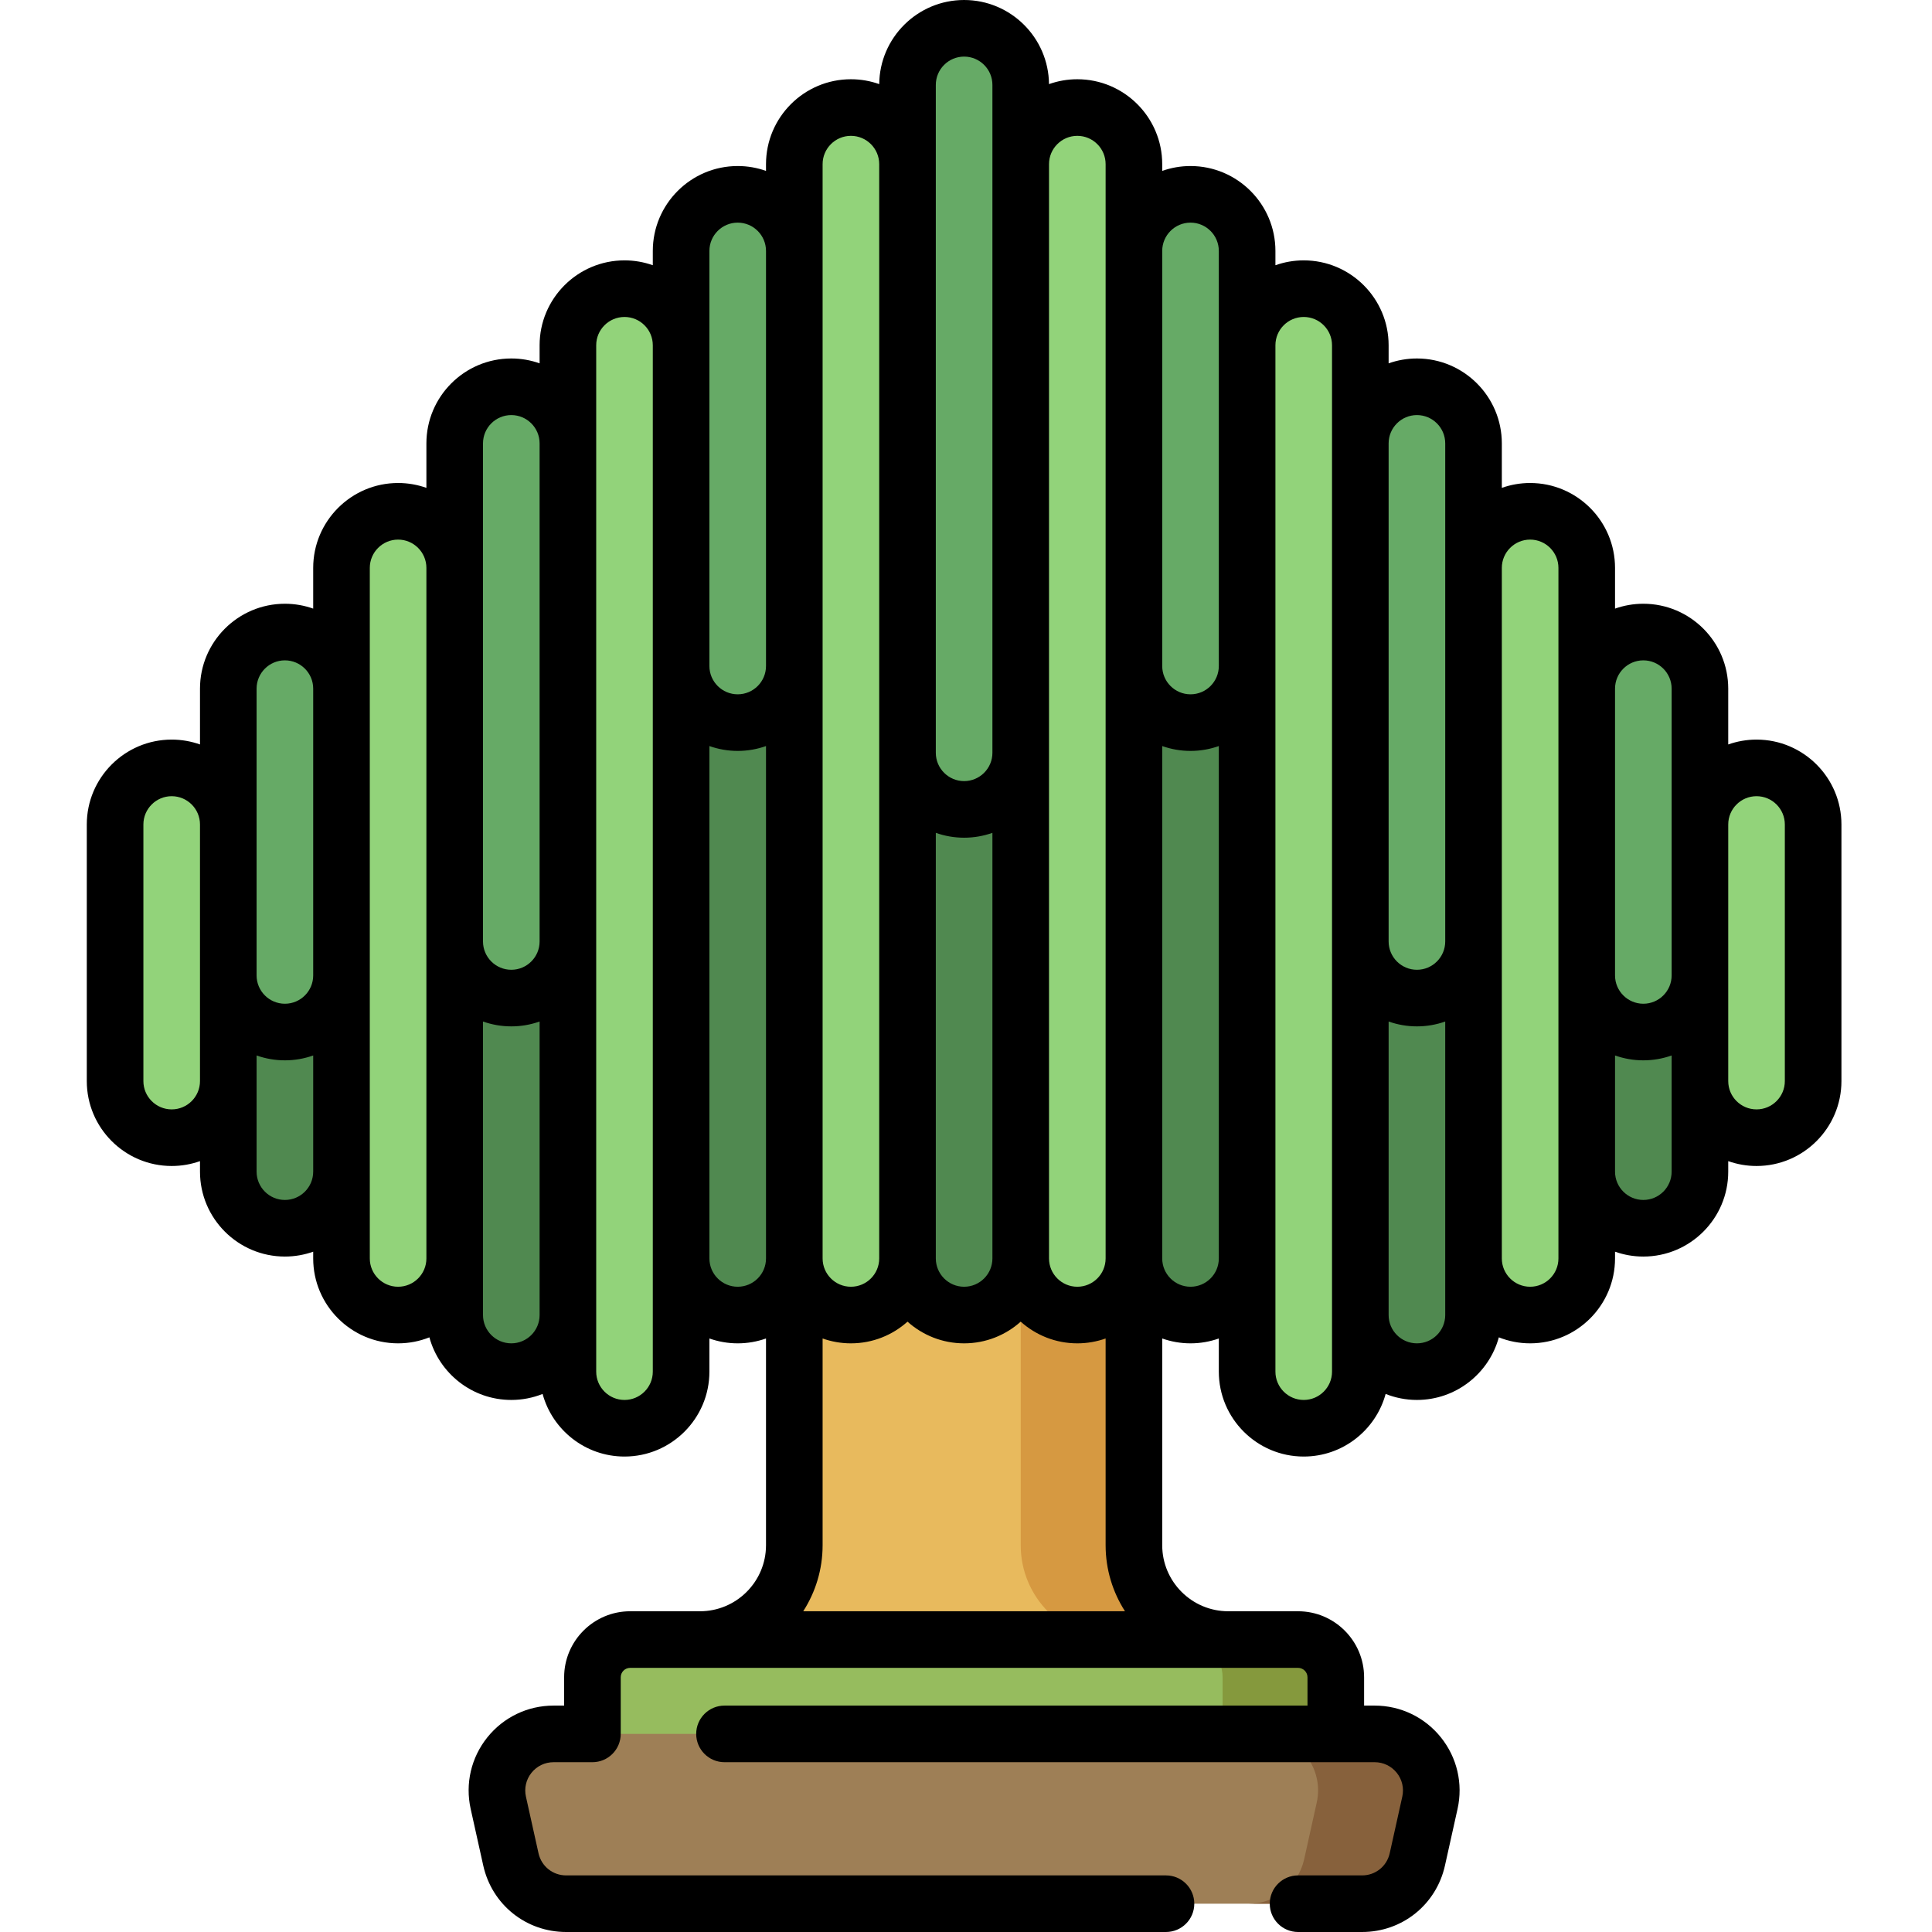 <?xml version="1.0" encoding="UTF-8"?>
<!DOCTYPE svg PUBLIC '-//W3C//DTD SVG 1.0//EN'
          'http://www.w3.org/TR/2001/REC-SVG-20010904/DTD/svg10.dtd'>
<svg contentScriptType="text/ecmascript" width="100pt" xmlns:xlink="http://www.w3.org/1999/xlink" zoomAndPan="magnify" contentStyleType="text/css" height="100.0pt" viewBox="-23 0 512 512" preserveAspectRatio="xMidYMid meet" xmlns="http://www.w3.org/2000/svg" version="1.0"
><path style="fill:#e8ba5d;" d="m187.5 409.5c0 13.809-11.191 25-25 25l70 26 70-26c-13.809 0-25-11.191-25-25v-99h-90zm0 0"
  /><path style="fill:#d69941;" d="m302.5 434.5h-30c-13.809 0-25-11.191-25-25v-99h30v99c0 13.809 11.191 25 25 25zm0 0"
  /><path style="fill:#96bc5e;" d="m331 479.5v-35c0-5.523-4.477-10-10-10h-177c-5.523 0-10 4.477-10 10v35zm0 0"
  /><path style="fill:#85993d;" d="m331 444.5v35h-30v-35c0-5.52-4.48-10-10-10h30c5.52 0 10 4.48 10 10zm0 0"
  /><path style="fill:#9e7f56;" d="m341.301 459.5c9.598 0 16.727 8.887 14.645 18.254l-3.336 15c-1.523 6.863-7.609 11.746-14.641 11.746h-210.938c-7.027 0-13.117-4.883-14.641-11.746l-3.336-15c-2.082-9.367 5.047-18.254 14.645-18.254zm0 0"
  /><path style="fill:#87613c;" d="m355.941 477.75-3.332 15c-1.52 6.871-7.609 11.75-14.641 11.75h-30c7.031 0 13.121-4.879 14.641-11.75l2.941-13.25.391-1.75c2.09-9.359-5.043-18.25-14.641-18.25h30c9.598 0 16.73 8.891 14.641 18.25zm0 0"
  /><path style="fill:#92d37a;" d="m22.5 203.5c-8.285 0-15 6.715-15 15v68c0 8.285 6.715 15 15 15s15-6.715 15-15v-68c0-8.285-6.715-15-15-15zm0 0"
  /><path style="fill:#508950;" d="m52.5 325.5c-8.285 0-15-6.715-15-15v-66c0-8.285 6.715-15 15-15s15 6.715 15 15v66c0 8.285-6.715 15-15 15zm0 0"
  /><path style="fill:#6a6;" d="m52.5 273.5c-8.285 0-15-6.715-15-15v-76c0-8.285 6.715-15 15-15s15 6.715 15 15v76c0 8.285-6.715 15-15 15zm0 0"
  /><path style="fill:#92d37a;" d="m82.5 135.5c-8.285 0-15 6.715-15 15v182.414c0 9.234 6.715 15.586 15 15.586s15-6.715 15-15v-183c0-8.285-6.715-15-15-15zm0 0"
  /><path style="fill:#508950;" d="m112.5 363.5c-8.285 0-15-6.715-15-15v-116c0-8.285 6.715-15 15-15s15 6.715 15 15v116c0 8.285-6.715 15-15 15zm0 0"
  /><path style="fill:#6a6;" d="m112.5 264.5c-8.285 0-15-6.715-15-15v-132c0-8.285 6.715-15 15-15s15 6.715 15 15v132c0 8.285-6.715 15-15 15zm0 0"
  /><path style="fill:#92d37a;" d="m142.5 76.5c-8.285 0-15 6.715-15 15v272c0 8.285 6.715 15 15 15s15-6.715 15-15v-272c0-8.285-6.715-15-15-15zm0 0"
  /><path style="fill:#508950;" d="m172.5 348.5c-8.285 0-15-6.715-15-15v-161c0-8.285 6.715-15 15-15s15 6.715 15 15v161c0 8.285-6.715 15-15 15zm0 0"
  /><path style="fill:#6a6;" d="m172.5 191.5c-8.285 0-15-6.715-15-15v-110c0-8.285 6.715-15 15-15s15 6.715 15 15v110c0 8.285-6.715 15-15 15zm0 0"
  /><path style="fill:#92d37a;" d="m202.5 28.5c-8.285 0-15 6.715-15 15v290c0 8.285 6.715 15 15 15s15-6.715 15-15v-290c0-8.285-6.715-15-15-15zm0 0"
  /><path style="fill:#92d37a;" d="m442.5 203.5c-8.285 0-15 6.715-15 15v68c0 8.285 6.715 15 15 15s15-6.715 15-15v-68c0-8.285-6.715-15-15-15zm0 0"
  /><path style="fill:#508950;" d="m412.5 325.5c8.285 0 15-6.715 15-15v-56c0-8.285-6.715-15-15-15s-15 6.715-15 15v56c0 8.285 6.715 15 15 15zm0 0"
  /><path style="fill:#6a6;" d="m412.5 273.5c8.285 0 15-6.715 15-15v-76c0-8.285-6.715-15-15-15s-15 6.715-15 15v76c0 8.285 6.715 15 15 15zm0 0"
  /><path style="fill:#92d37a;" d="m382.5 135.5c-8.285 0-15 6.715-15 15v183c0 8.285 6.715 15 15 15s15-6.715 15-15v-183c0-8.285-6.715-15-15-15zm0 0"
  /><path style="fill:#508950;" d="m352.5 363.5c8.285 0 15-6.715 15-15v-116c0-8.285-6.715-15-15-15s-15 6.715-15 15v116c0 8.285 6.715 15 15 15zm0 0"
  /><path style="fill:#6a6;" d="m352.5 264.5c8.285 0 15-6.715 15-15v-132c0-8.285-6.715-15-15-15s-15 6.715-15 15v132c0 8.285 6.715 15 15 15zm0 0"
  /><path style="fill:#92d37a;" d="m322.5 76.5c-8.285 0-15 6.715-15 15v272c0 8.285 6.715 15 15 15s15-6.715 15-15v-272c0-8.285-6.715-15-15-15zm0 0"
  /><path style="fill:#508950;" d="m292.5 348.5c8.285 0 15-6.715 15-15v-161c0-8.285-6.715-15-15-15s-15 6.715-15 15v161c0 8.285 6.715 15 15 15zm0 0"
  /><path style="fill:#6a6;" d="m292.5 191.5c8.285 0 15-6.715 15-15v-110c0-8.285-6.715-15-15-15s-15 6.715-15 15v110c0 8.285 6.715 15 15 15zm0 0"
  /><path style="fill:#92d37a;" d="m262.5 28.5c-8.285 0-15 6.715-15 15v290c0 8.285 6.715 15 15 15s15-6.715 15-15v-290c0-8.285-6.715-15-15-15zm0 0"
  /><path style="fill:#508950;" d="m232.5 348.5c-8.285 0-15-6.715-15-15v-186c0-8.285 6.715-15 15-15s15 6.715 15 15v186c0 8.285-6.715 15-15 15zm0 0"
  /><path style="fill:#6a6;" d="m232.5 214.5c-8.285 0-15-6.715-15-15v-177c0-8.285 6.715-15 15-15s15 6.715 15 15v177c0 8.285-6.715 15-15 15zm0 0"
  /><path d="m442.5 196c-2.629 0-5.152.457-7.5 1.289v-14.789c0-12.406-10.094-22.5-22.5-22.5-2.629 0-5.152.457-7.5 1.289v-10.789c0-12.406-10.094-22.5-22.5-22.5-2.629 0-5.152.457-7.5 1.289v-11.789c0-12.406-10.094-22.5-22.5-22.5-2.629 0-5.152.457-7.5 1.289v-4.789c0-12.406-10.094-22.5-22.5-22.5-2.629 0-5.152.457-7.5 1.289v-3.789c0-12.406-10.094-22.5-22.5-22.5-2.629 0-5.152.457-7.5 1.289v-1.789c0-12.406-10.094-22.5-22.5-22.5-2.633 0-5.156.457-7.504 1.293-.113-12.312-10.16-22.293-22.496-22.293s-22.383 9.98-22.496 22.293c-2.348-.836-4.871-1.293-7.504-1.293-12.406 0-22.5 10.094-22.5 22.5v1.789c-2.348-.832-4.871-1.289-7.5-1.289-12.406 0-22.5 10.094-22.5 22.5v3.789c-2.348-.832-4.871-1.289-7.5-1.289-12.406 0-22.5 10.094-22.5 22.5v4.789c-2.348-.832-4.871-1.289-7.5-1.289-12.406 0-22.5 10.094-22.5 22.5v11.789c-2.348-.832-4.871-1.289-7.5-1.289-12.406 0-22.5 10.094-22.5 22.5v10.789c-2.348-.832-4.871-1.289-7.5-1.289-12.406 0-22.5 10.094-22.5 22.5v14.789c-2.348-.832-4.871-1.289-7.5-1.289-12.406 0-22.5 10.094-22.5 22.5v68c0 12.406 10.094 22.5 22.5 22.5 2.629 0 5.152-.457 7.5-1.289v2.789c0 12.406 10.094 22.5 22.5 22.5 2.629 0 5.152-.457 7.5-1.289v1.789c0 12.406 10.094 22.5 22.5 22.5 2.93 0 5.727-.566 8.293-1.59 2.602 9.547 11.344 16.59 21.707 16.59 2.93 0 5.727-.566 8.293-1.59 2.602 9.547 11.344 16.59 21.707 16.59 12.406 0 22.5-10.094 22.5-22.5v-8.789c2.348.832 4.871 1.289 7.5 1.289s5.152-.457 7.5-1.289v54.789c0 9.648-7.852 17.5-17.5 17.5h-18.5c-9.648 0-17.5 7.852-17.5 17.5v7.5h-2.801c-6.859 0-13.258 3.07-17.551 8.422-4.293 5.352-5.902 12.262-4.414 18.961l3.332 15c2.305 10.371 11.34 17.617 21.965 17.617h158.969c4.141 0 7.5-3.359 7.5-7.5s-3.359-7.5-7.5-7.5h-158.969c-3.543 0-6.551-2.414-7.32-5.871l-3.332-15c-.496-2.234.039-4.539 1.469-6.32 1.434-1.785 3.562-2.809 5.852-2.809h10.301c4.141 0 7.5-3.359 7.5-7.5v-15c0-1.379 1.121-2.5 2.5-2.5h177c1.379 0 2.5 1.121 2.5 2.5v7.5h-154.5c-4.141 0-7.5 3.359-7.5 7.5s3.359 7.5 7.5 7.5h172.301c2.285 0 4.418 1.023 5.852 2.809 1.43 1.781 1.965 4.086 1.469 6.32l-3.332 15c-.77 3.457-3.777 5.871-7.32 5.871h-16.969c-4.141 0-7.5 3.359-7.5 7.5s3.359 7.5 7.5 7.5h16.969c10.625 0 19.656-7.246 21.961-17.617l3.336-15c1.488-6.699-.121-13.609-4.414-18.961-4.293-5.352-10.691-8.422-17.551-8.422h-2.801v-7.5c0-9.648-7.852-17.5-17.5-17.5h-18.5c-9.648 0-17.5-7.852-17.5-17.5v-54.789c2.348.832 4.871 1.289 7.5 1.289s5.152-.457 7.5-1.289v8.789c0 12.406 10.094 22.5 22.5 22.5 10.363 0 19.105-7.043 21.707-16.59 2.566 1.02 5.363 1.59 8.293 1.59 10.363 0 19.105-7.043 21.707-16.59 2.566 1.02 5.363 1.59 8.293 1.59 12.406 0 22.5-10.094 22.5-22.5v-1.789c2.348.832 4.871 1.289 7.5 1.289 12.406 0 22.5-10.094 22.5-22.5v-2.789c2.348.832 4.871 1.289 7.5 1.289 12.406 0 22.5-10.094 22.5-22.5v-68c0-12.406-10.094-22.5-22.5-22.5zm-30-21c4.137 0 7.5 3.363 7.5 7.5v76c0 4.137-3.363 7.5-7.5 7.5s-7.5-3.363-7.5-7.5v-76c0-4.137 3.363-7.5 7.5-7.5zm-60-65c4.137 0 7.5 3.363 7.5 7.5v132c0 4.137-3.363 7.5-7.5 7.5s-7.5-3.363-7.5-7.5v-132c0-4.137 3.363-7.5 7.5-7.5zm-60-51c4.137 0 7.5 3.363 7.5 7.5v110c0 4.137-3.363 7.5-7.5 7.5s-7.5-3.363-7.5-7.5v-110c0-4.137 3.363-7.5 7.5-7.5zm-30-23c4.137 0 7.5 3.363 7.5 7.5v290c0 4.137-3.363 7.5-7.5 7.5s-7.5-3.363-7.5-7.5v-290c0-4.137 3.363-7.5 7.5-7.5zm-22.5 297.5c0 4.137-3.363 7.5-7.5 7.5s-7.5-3.363-7.5-7.5v-112.789c2.348.832 4.871 1.289 7.5 1.289s5.152-.457 7.5-1.289zm-15-311c0-4.137 3.363-7.5 7.5-7.5s7.5 3.363 7.5 7.5v177c0 4.137-3.363 7.5-7.5 7.5s-7.5-3.363-7.5-7.5zm-30 21c0-4.137 3.363-7.5 7.5-7.5s7.5 3.363 7.5 7.5v290c0 4.137-3.363 7.5-7.5 7.5s-7.5-3.363-7.5-7.5zm-30 23c0-4.137 3.363-7.5 7.5-7.5s7.5 3.363 7.5 7.5v110c0 4.137-3.363 7.5-7.5 7.5s-7.5-3.363-7.5-7.5zm-60 51c0-4.137 3.363-7.5 7.5-7.5s7.5 3.363 7.5 7.5v132c0 4.137-3.363 7.5-7.5 7.5s-7.5-3.363-7.5-7.5zm-60 65c0-4.137 3.363-7.5 7.5-7.5s7.5 3.363 7.5 7.5v76c0 4.137-3.363 7.5-7.5 7.5s-7.5-3.363-7.5-7.5zm-22.5 111.5c-4.137 0-7.5-3.363-7.5-7.5v-68c0-4.137 3.363-7.5 7.5-7.5s7.5 3.363 7.5 7.5v68c0 4.137-3.363 7.5-7.5 7.5zm30 24c-4.137 0-7.5-3.363-7.5-7.5v-30.789c2.348.832 4.871 1.289 7.5 1.289s5.152-.457 7.5-1.289v30.789c0 4.137-3.363 7.5-7.5 7.5zm30 23c-4.137 0-7.5-3.363-7.5-7.5v-183c0-4.137 3.363-7.5 7.5-7.5s7.5 3.363 7.5 7.5v183c0 4.137-3.363 7.5-7.5 7.5zm30 15c-4.137 0-7.5-3.363-7.5-7.5v-77.789c2.348.832 4.871 1.289 7.5 1.289s5.152-.457 7.5-1.289v77.789c0 4.137-3.363 7.5-7.5 7.5zm37.5 7.5c0 4.137-3.363 7.5-7.5 7.5s-7.5-3.363-7.5-7.5v-272c0-4.137 3.363-7.5 7.5-7.5s7.5 3.363 7.5 7.5zm22.5-22.5c-4.137 0-7.5-3.363-7.5-7.5v-135.789c2.348.832 4.871 1.289 7.5 1.289s5.152-.457 7.5-1.289v135.789c0 4.137-3.363 7.5-7.5 7.5zm17.363 86c3.246-5.055 5.137-11.059 5.137-17.5v-54.789c2.348.832 4.871 1.289 7.5 1.289 5.758 0 11.016-2.176 15-5.746 3.984 3.57 9.242 5.746 15 5.746s11.016-2.176 15-5.746c3.984 3.57 9.242 5.746 15 5.746 2.629 0 5.152-.457 7.5-1.289v54.789c0 6.441 1.891 12.445 5.137 17.5zm102.637-86c-4.137 0-7.5-3.363-7.5-7.5v-135.789c2.348.832 4.871 1.289 7.5 1.289s5.152-.457 7.5-1.289v135.789c0 4.137-3.363 7.5-7.5 7.5zm37.5 22.5c0 4.137-3.363 7.5-7.5 7.5s-7.5-3.363-7.5-7.5v-272c0-4.137 3.363-7.5 7.5-7.5s7.5 3.363 7.5 7.5zm30-15c0 4.137-3.363 7.5-7.5 7.5s-7.5-3.363-7.5-7.5v-77.789c2.348.832 4.871 1.289 7.5 1.289s5.152-.457 7.5-1.289zm30-15c0 4.137-3.363 7.5-7.5 7.5s-7.5-3.363-7.5-7.5v-183c0-4.137 3.363-7.5 7.5-7.5s7.5 3.363 7.5 7.5zm30-23c0 4.137-3.363 7.5-7.5 7.5s-7.5-3.363-7.5-7.5v-30.789c2.348.832 4.871 1.289 7.5 1.289s5.152-.457 7.5-1.289zm30-24c0 4.137-3.363 7.5-7.5 7.5s-7.5-3.363-7.5-7.5v-68c0-4.137 3.363-7.5 7.5-7.5s7.5 3.363 7.5 7.5zm0 0"
/></svg
>
